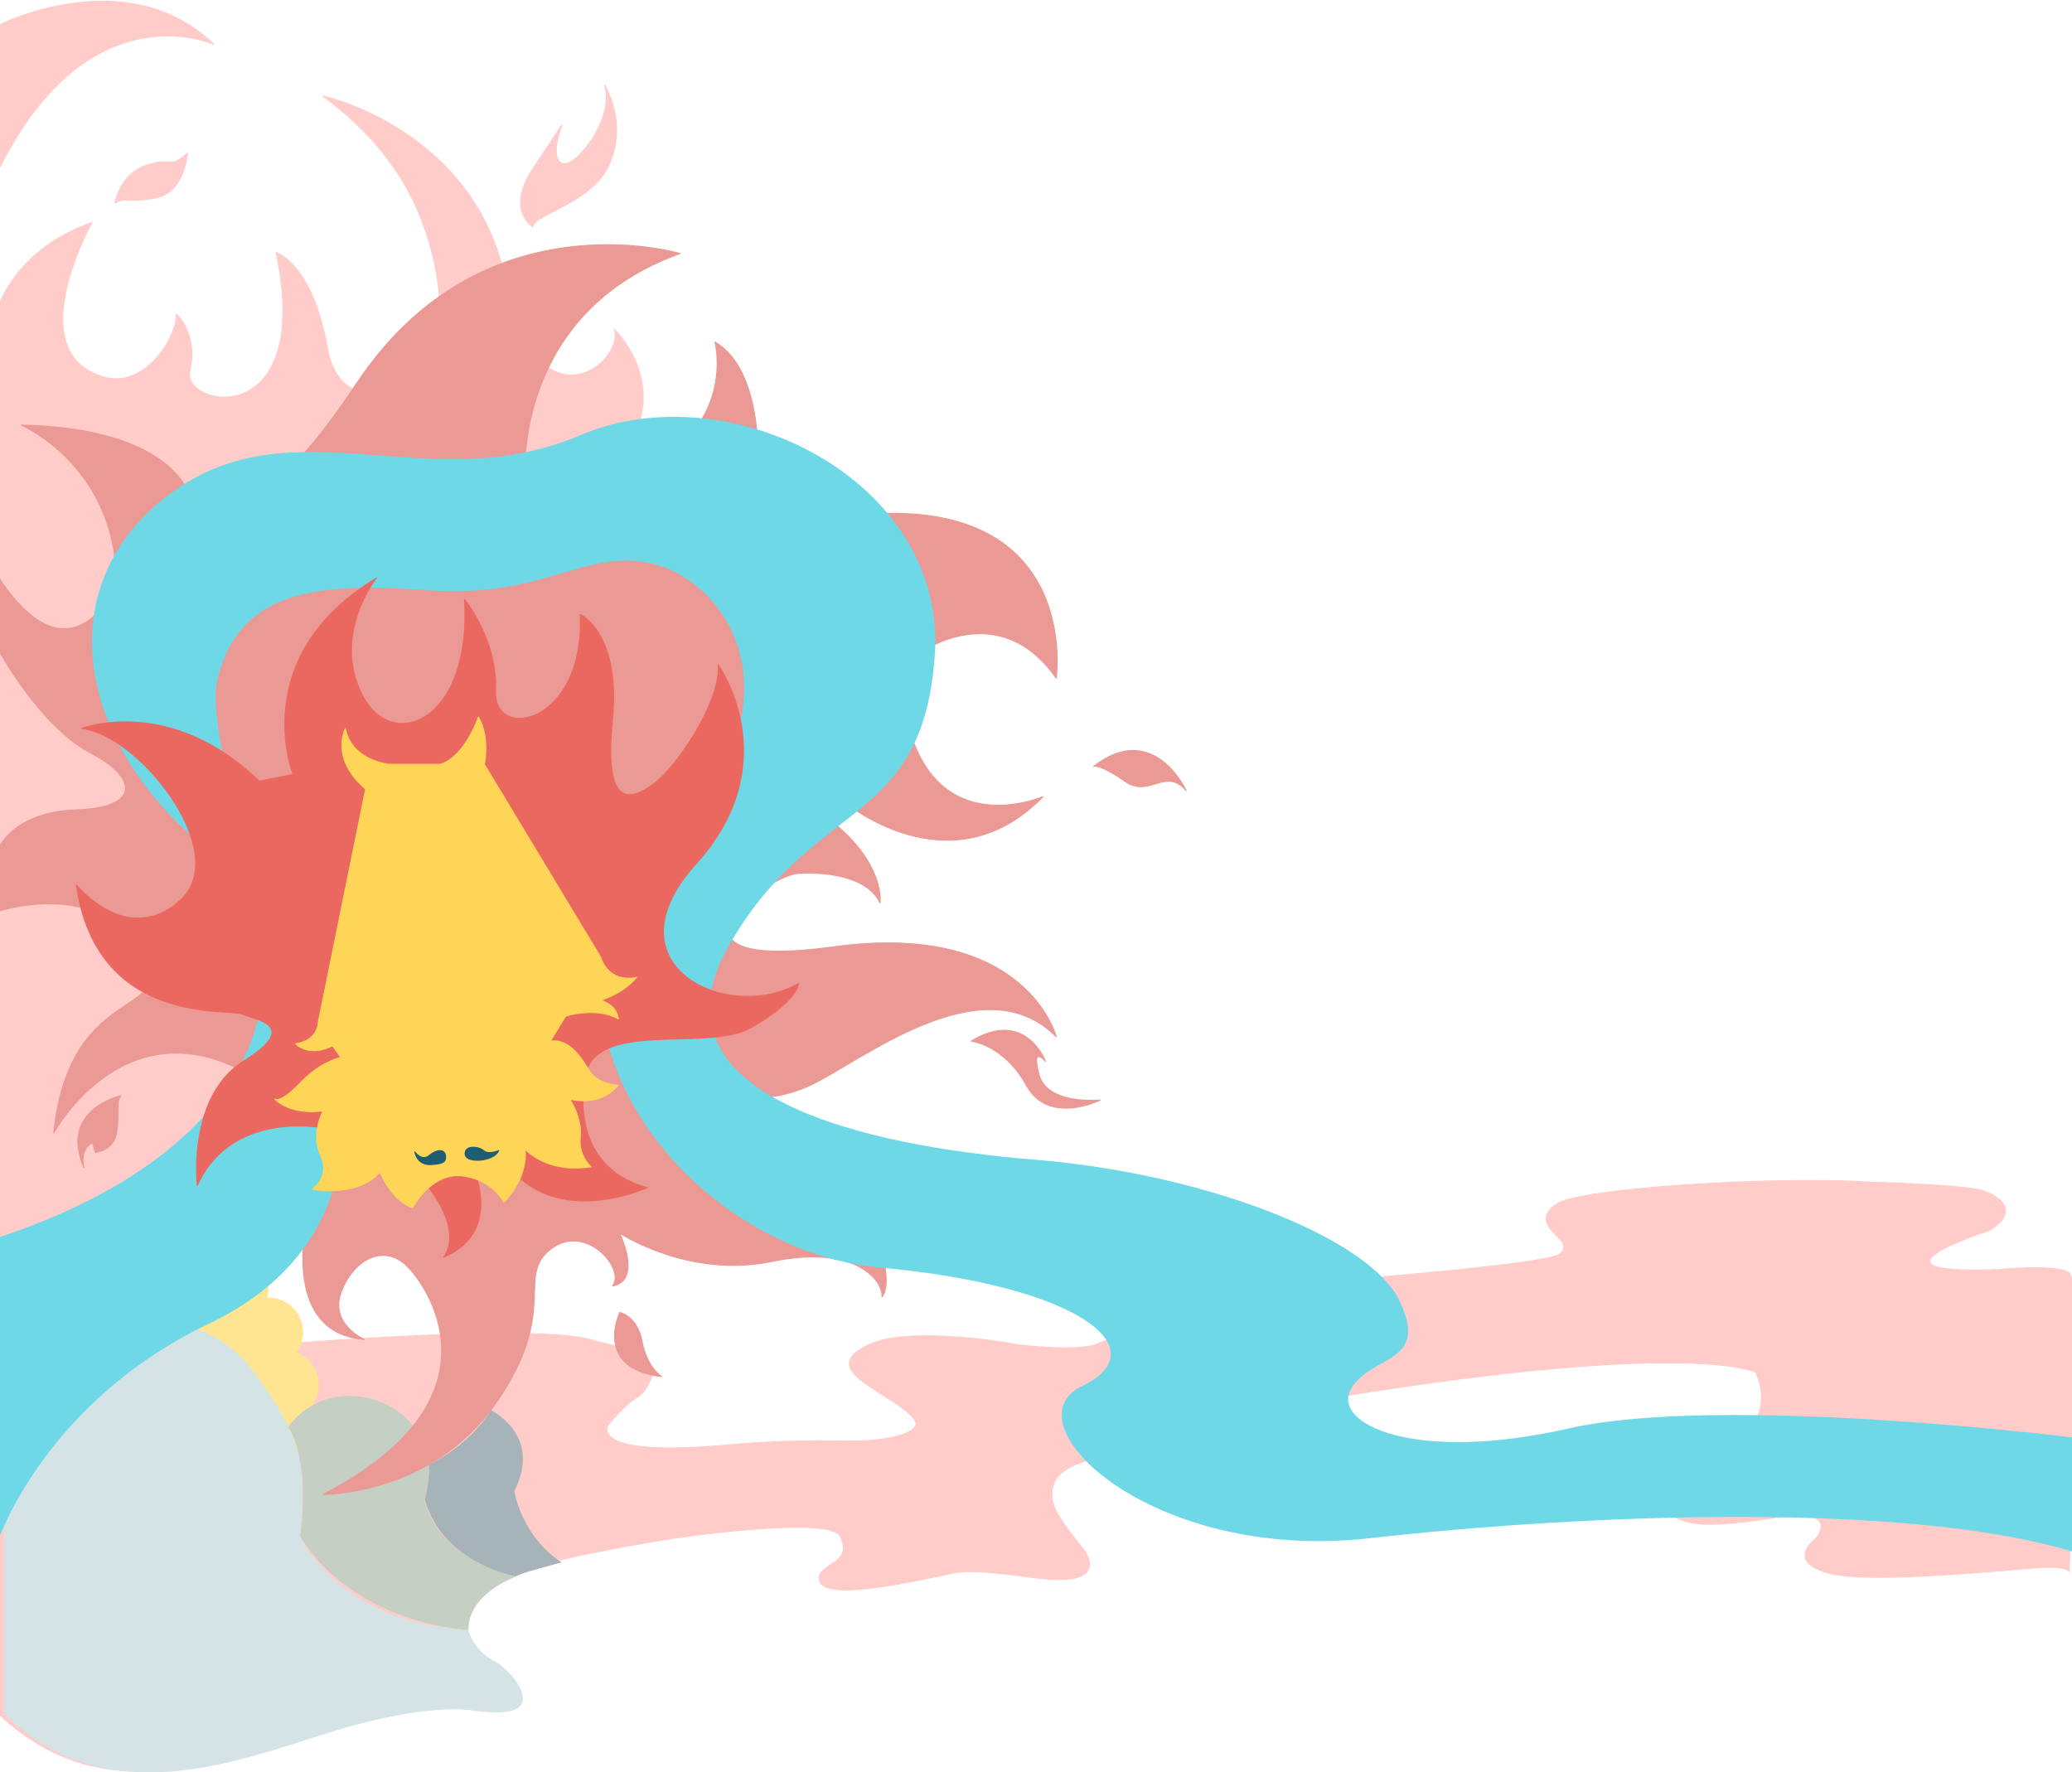<svg xmlns="http://www.w3.org/2000/svg" viewBox="0 0 1919.26 1641.7"><defs><style>.cls-1,.cls-6{fill:#ffccc9;stroke:#ffccc9;}.cls-1{stroke-miterlimit:10;}.cls-2{fill:#ffe491;}.cls-3{fill:#d4e4e6;}.cls-4{fill:#c6cfc3;}.cls-5{fill:#a6b3b8;}.cls-10,.cls-11,.cls-6,.cls-7,.cls-9{stroke-linecap:round;stroke-linejoin:round;stroke-width:0.94px;}.cls-7{fill:#eb9994;stroke:#eb9994;}.cls-8{fill:#6ed8e6;}.cls-9{fill:#eb6860;stroke:#eb6860;}.cls-10{fill:#ffd557;stroke:#ffd557;}.cls-11{fill:#1f5d73;stroke:#1f5d73;}</style></defs><title>nebutasai</title><g id="圖層_47" data-name="圖層 47"><path class="cls-1" d="M-3.49,1269.46s484.54-53.54,555.77-27c0,0,61.7,11.72,50.46,35.13s-8.51,6.43-39.12,41.67c0,0-23.78,32.57,119.55,18.4,0,0,40-3.91,94.66-2.79s68-10.17,69.27-12.77,7.19-6-20.21-24.12-62-34-21.88-52.49,138.83.24,138.83.24,58.33,7.26,74.67-1.74,265.35-61.59,265.35-61.59,142.65-11.74,159.65-20.07c0,0,10.06-5.27,1.67-14.26s-23.67-20.74-1.67-33.74,193.1-25.08,286-19.45c0,0,92.55,2.49,108.34,8.36s32.82,19.34,5,36.42c0,0-131,41.85,9.35,36.26,0,0,52.32-5.26,64.32,3.07s0,277,0,277,.59-5.18-24.51-4.11S1733.51,1468,1693.51,1457s-11.61-31.83-11.61-31.83,25.44-29-37-19.56-102,12.51-107-23,120.55-32.06,88.55-111.56c0,0-57.8-30.28-380.39,21.76,0,0-66.66,11-37.34,35.77s-1.13,28.82-52.63,23.76-201.63-21.59-179.61,43.41c0,0,2.85,9.73,27.37,39.68,0,0,28,35.61-44.74,26s-69.92-5.12-89.32-1.58-120.28,27.91-110.22-1.54c0,0-.06-1.58,7.06-7s20.75-10.12,11.5-28.5-140.81-.6-169.54,4.46-122,20.62-143.78,36.31c0,0-32.61,15.93-33.64,41.71,0,0-2.54,17.77,17.21,30s46.34,44.2,12.3,48.6-41.5-16.35-154.54,16.33S92.94,1677.82-3.56,1585.32Z"/><path id="_路徑_" data-name="&lt;路徑&gt;" class="cls-2" d="M289.4,1301.28a32,32,0,0,0-14.74-48.56,32,32,0,0,0-26-50.72l-1.11,0a32,32,0,0,0-46.38-36.36,33,33,0,0,0,.25-4,32,32,0,0,0-56.66-20.39l-16-11.28-87.34,93,217.34,138,40.66-39.74Z"/><path class="cls-3" d="M3.93,1215.7s169.36-23.55,226.39,49.21,52.26,103.28,47.58,158c0,0,34.83,80.85,156,86.82,0,0,4,19.92,27,30.49,0,0,25,17.82,23.22,35s-47.29,9-47.29,9-40-7.1-124.47,18.34S99.46,1683.67,3.8,1587Z"/><path class="cls-4" d="M267.06,1321.69s20.64-32.78,64.61-28.24,77.48,44.49,61.47,95.52c0,0,8.46,53.32,85,71.3,0,0-44.91,15.75-44.19,49.49,0,0-104.94-4.2-156-86.82C277.9,1422.94,288.92,1358.48,267.06,1321.69Z"/><path class="cls-5" d="M397.11,1356.52s35.88-15.6,57.64-50.23c0,0,48.08,22.66,21.68,74.79,0,0,6,41.22,43.81,66.18,0,0-41.24,10.5-41.89,12.89,0,0-67.87-11-85-71.3,0,0,5.48-18,3.74-32.33"/></g><g id="ghost_face" data-name="ghost face"><g id="_群組_" data-name="&lt;群組&gt;"><g id="_群組_2" data-name="&lt;群組&gt;"><path id="_路徑_2" data-name="&lt;路徑&gt;" class="cls-6" d="M-.73,559.29V282.14s16.88-52,85.82-76c0,0-68.32,122.52,12.66,143.5,36.14,9.36,66.16-36.28,65.53-58.8,0,0,20.64,18.14,12.51,52.53s115.06,57.53,80-109.43c0,0,33.77,10,47.52,88.8s116.31,38.14,102.55-59.41S335.87,117,299.29,88.9c0,0,140.38,30.64,169.14,171.33s109.69,76.47,100.68,45c0,0,46.27,43.77,16.88,100.67L333.3,1016.2l-334,199.5Z"/><path id="_路徑_3" data-name="&lt;路徑&gt;" class="cls-6" d="M-.86,156.43V23.24S117.32-36.79,198,41.06C198,41.06,82.62-11.46-.86,156.43Z"/><path id="_路徑_4" data-name="&lt;路徑&gt;" class="cls-6" d="M106.38,188s4.69-26.89,29.39-35,21.26,4.07,37.83-11.25c0,0-2.19,36.27-29.39,41.58S118.26,181.76,106.38,188Z"/><path id="_路徑_5" data-name="&lt;路徑&gt;" class="cls-6" d="M493.45,209.9s-25.33-15,0-53.47,27.2-40.8,27.2-40.8-12.2,30.49,0,35.65S569.89,109.49,560,78.79c0,0,20.64,32.15,5.63,70.61S496.73,197.24,493.45,209.9Z"/></g><g id="_群組_3" data-name="&lt;群組&gt;"><path id="_路徑_6" data-name="&lt;路徑&gt;" class="cls-7" d="M288,1111.28s-35.82,122.87,49.62,129.43c0,0-32.73-14.07-21.48-44.08s40-46,62.2-22.51,86,124.75-79.08,210.1c0,0,100.59.94,160-84.41s18.26-117.25,50.57-142.57,69.84,17.82,57.64,33.76c0,0,27.21-.94,6.57-48.77,0,0,63.78,42.21,140.69,26.26S818,1185.37,817,1201.32c0,0,14.07-14.07-11.25-68.47S680.1,1011.06,680.1,1011.06s25.32,14.86,70.35-5.77S909.9,891,978.37,960.34c0,0-27.2-107.6-205.41-83.39s-64.41-66.35-33.14-68,65,5,75.35,27.46c0,0,5.62-38.45-50.65-80.19l16.88-14s98.48,83.87,184.78-4.3c0,0-101.3,43.77-126.63-73.79l9.38-57.52s75-56.28,129.44,21.57c0,0,23.45-165.08-173.52-152L701.67,411.56s0-72.22-39.39-94.74c0,0,15,57.22-36.58,99.43L486.22,439.7s-9.68-149.91,143.69-204.86c0,0-183.36-55-299.67,120.44S174.85,457.52,174.85,457.52s-16.26-61-155.07-63.78c0,0,89.1,38.45,88.16,148.2,0,0-41.27,95.08-108.8-6.39V602.9s38.08,70,84.42,94.38,44.71,51-12.82,52.88S-.86,784.87-.86,784.87v59s89.44-29.81,131,35.76S64.8,904,49.79,1049.37c0,0,69.41-127.09,190.41-48.07Z"/><path id="_路徑_7" data-name="&lt;路徑&gt;" class="cls-7" d="M112,1014.88s-57.53,12.61-34.39,66.38c0,0-4.38-16.37,8.13-22.88l2.5,9.12s17.51-1.34,20-19.43S107,1021.67,112,1014.88Z"/><path id="_路徑_8" data-name="&lt;路徑&gt;" class="cls-7" d="M574.11,1215.7s-25,51.9,38.77,59.41c0,0-13.76-8.76-18.13-32.52S574.11,1215.7,574.11,1215.7Z"/><path id="_路徑_9" data-name="&lt;路徑&gt;" class="cls-7" d="M1013.07,709.83s5.63-2.5,28.77,13.76,37.52-13.76,56.9,8.75C1098.74,732.34,1068.73,666.68,1013.07,709.83Z"/><path id="_路徑_10" data-name="&lt;路徑&gt;" class="cls-7" d="M899.58,964.33s30.49,3.44,51.12,41,68.47,13.6,68.47,13.6-49.24,5-56.75-23.53,6.1-12.12,6.1-12.12S950.23,933.69,899.58,964.33Z"/></g><path id="_路徑_11" data-name="&lt;路徑&gt;" class="cls-8" d="M-.86,1146V1424.8s43.74-126.9,194.28-198.65,121-207.9,121-207.9S182.16,702.39,201.86,627.32s80.9-89.13,192.39-80.69,146.67-39.86,211.38-24.15,147.72,123.46,5.63,267.95,18.29,366.83,204,383.69,257.46,76,187.12,109.71,63.31,163.76,265.9,141,497.6-34,651,12.25V1331.4s-324.6-40.54-466.69-8.18-219.48-4.22-201.19-36.58,73.16-22.51,45-81.59-181.48-118.18-337.65-130.84-363-58.27-284.18-197.26S854.65,768,865.9,606.66,676.08,344,537.45,403.13,275,375,162.47,453.78,64,674.65,180.74,777.35,259.28,1060.14-.86,1146Z"/><path id="_路徑_12" data-name="&lt;路徑&gt;" class="cls-9" d="M541,1005.29s-13.76,75.35,58.46,94.73c0,0-79.37,36.89-125.82-16.88l-33.6,3.75s23.85,55.65-29.2,77.54c0,0,21-21.89-17.57-69.41l-88.57-49.4s-88.86-20.64-122,52.52c0,0-9.38-82.54,43.14-115.36s11.89-37.77-1.25-43.43S89.5,950.78,70.74,819.68c0,0,47.52,58.69,96.3,14.13s-39.4-154-91.3-159c0,0,80.85-31.73,164.46,48.78l31.26-6.26s-43.39-109.07,77.11-181.78c0,0-41.15,51.72-13.48,107.37s102.11,25.64,95.22-87.54c0,0,30.62,36.6,28.74,84.58s83,30.48,78.4-70.82c0,0,37.91,16.88,29.78,98.48s16.88,74.29,38.15,58.56,61.9-75.13,60-110.15c0,0,64.33,90-20.63,184s29.39,148.71,95.05,110.88c0,0-.63,16.19-43.78,40.77S541.85,940.27,541,1005.29Z"/><path id="_路徑_13" data-name="&lt;路徑&gt;" class="cls-10" d="M294.6,947.94s0,15.61-20.64,18.89c0,0,11.48,13,34.12,1.83l7.62,10.83s-18.52,3.64-37.4,23.4-23.57,15.17-23.57,15.17S267.4,1033,299.29,1029c0,0-11.73,20.86-2.35,41s-7.5,31.42-7.5,31.42,41.74,8.44,62.61-16c0,0,9.61,25.8,30,33.3,0,0,17.45-32.83,45.89-29.55s38.84,24.39,38.84,24.39,22.43-21.57,19.62-49.24c0,0,19.7,23,61,16.41a33.41,33.41,0,0,1-9.93-27.67c2-17.35-9.77-35.06-9.77-35.06s27.2,8.33,45-12.77c0,0-18.76-.33-27.2-14s-18.2-28.52-35.6-27l14-23s28.14-9.12,48.77,2.58c0,0-.22-12.21-16.29-17.37,0,0,20.51-5.63,33.18-21.11,0,0-24.53,6.66-33.18-18.71L448.68,708s5.37-25.63-5.57-43.77c0,0-12,36.27-35.23,43.77H361.19s-35.33-2.81-41.27-33.14c0,0-14.69,27.52,18.76,56Z"/><g id="_群組_4" data-name="&lt;群組&gt;"><path id="_路徑_14" data-name="&lt;路徑&gt;" class="cls-11" d="M412.61,1070.28c-.67-6-8.21-5.86-15,0s-13.37-3.28-13.37-3.28,1.65,12.43,15.25,11.73S413.08,1074.51,412.61,1070.28Z"/><path id="_路徑_15" data-name="&lt;路徑&gt;" class="cls-11" d="M430.84,1068.63c0,9.64,27,7.28,31-2.8,0,0-9.15,4-13.84,0S430.84,1060.41,430.84,1068.63Z"/></g></g></g></svg>